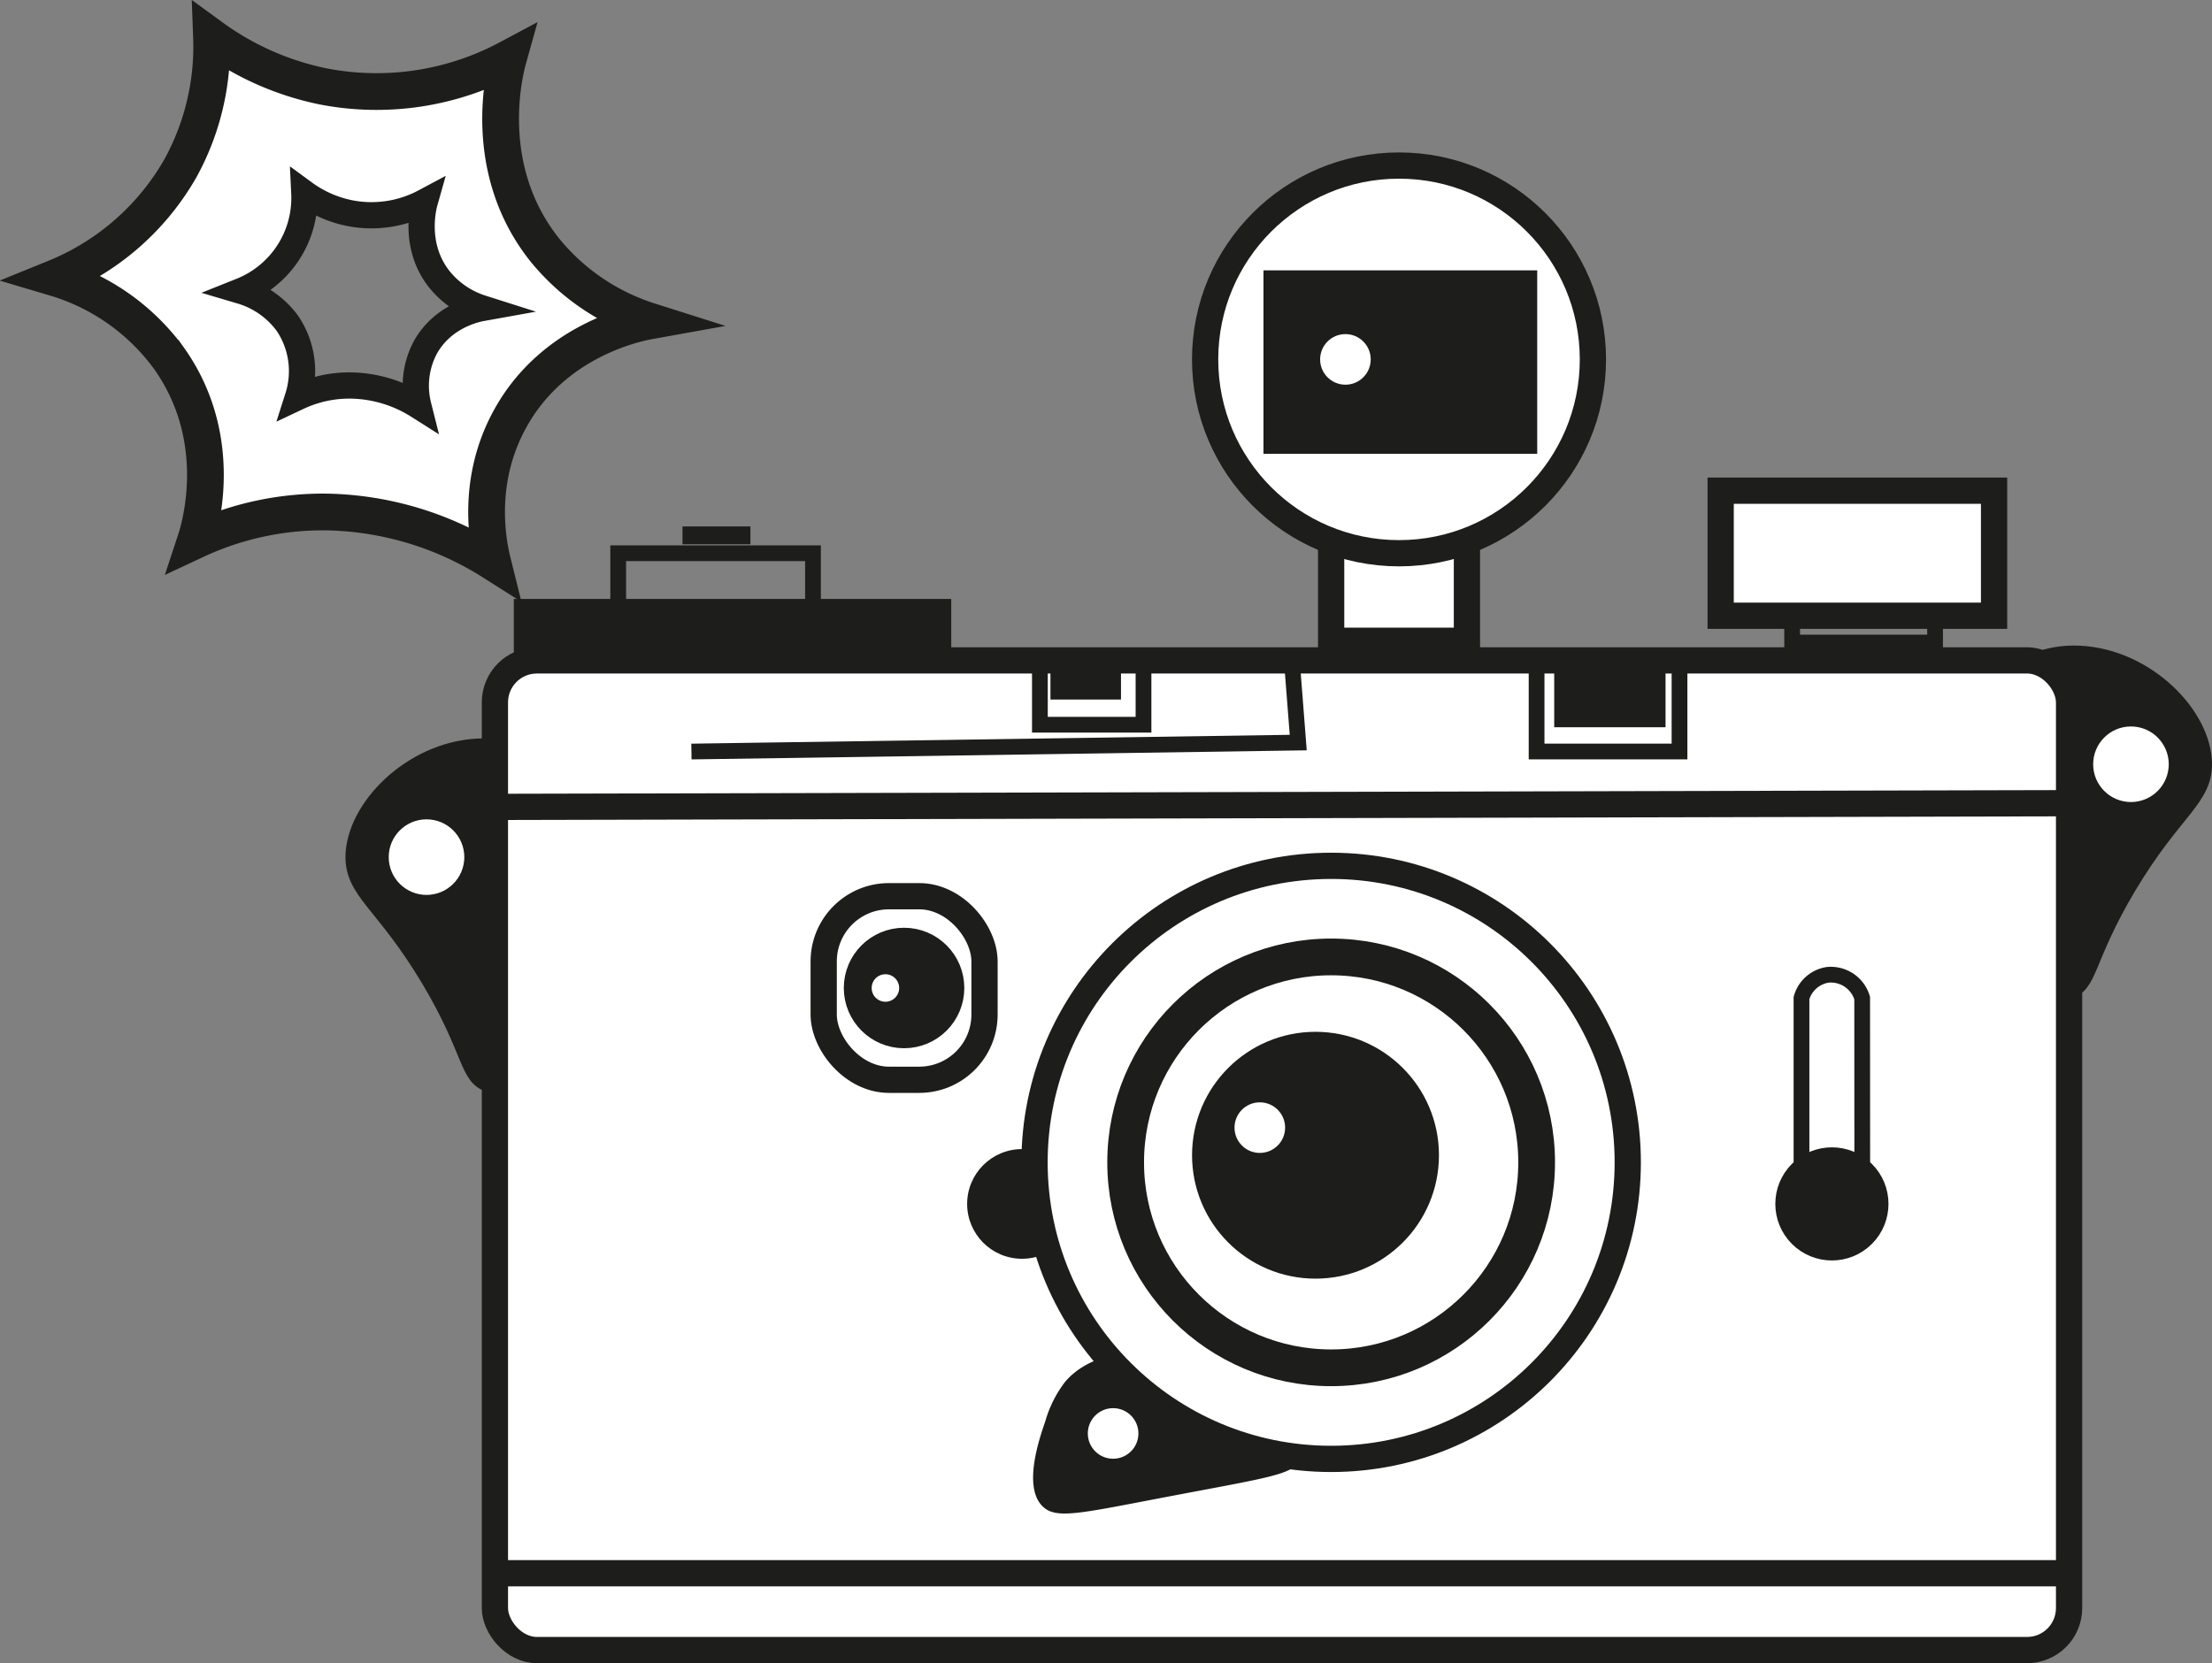<svg id="Calque_1" data-name="Calque 1" xmlns="http://www.w3.org/2000/svg" viewBox="0 0 421.43 316.95"><rect x="0" y="0" width="421.43" height="316.95" fill="#808080" stroke="none"/><defs><style>.cls-1,.cls-5,.cls-8{fill:#fff;}.cls-2,.cls-3,.cls-6{fill:none;}.cls-2,.cls-3,.cls-4,.cls-5,.cls-6,.cls-7,.cls-8{stroke:#1d1d1b;stroke-miterlimit:10;}.cls-2{stroke-width:7px;}.cls-3,.cls-4,.cls-5{stroke-width:5px;}.cls-4,.cls-7,.cls-9{fill:#1d1d1b;}.cls-6,.cls-7,.cls-8{stroke-width:3px;}</style></defs><path class="cls-1" d="M129.14,93.62A42.08,42.08,0,0,0,149,107.1c-2.39.43-18.26,3.61-26.51,18.65-6.66,12.14-4.06,24.15-3.29,27.25a61.21,61.21,0,0,0-31.07-9.49,57.24,57.24,0,0,0-25.51,5.38c.66-2,6-19.08-5.07-34.68a41.49,41.49,0,0,0-21.7-15.32A48.49,48.49,0,0,0,59.68,78a48.16,48.16,0,0,0,5.93-25A54.67,54.67,0,0,0,87,62.42a53.27,53.27,0,0,0,35.15-5.33C121.59,59.2,116.62,77.93,129.14,93.62Zm-12.1,11a16.92,16.92,0,0,1-8-5.45c-5.07-6.35-3.06-13.94-2.82-14.79A21.51,21.51,0,0,1,92,86.56a22,22,0,0,1-8.67-3.82,19.09,19.09,0,0,1-12.07,18.59,16.81,16.81,0,0,1,8.79,6.2,16.26,16.26,0,0,1,2,14,22.91,22.91,0,0,1,10.33-2.18A24.72,24.72,0,0,1,105,123.24a15.57,15.57,0,0,1,1.33-11C109.64,106.12,116.07,104.83,117,104.65Z" transform="translate(-25.31 -45.93)"/><path class="cls-2" d="M119.16,153a61.21,61.21,0,0,0-31.07-9.49,57.24,57.24,0,0,0-25.51,5.38c.66-2,6-19.08-5.07-34.68a41.49,41.49,0,0,0-21.7-15.32A48.49,48.49,0,0,0,59.68,78a48.16,48.16,0,0,0,5.93-25A54.67,54.67,0,0,0,87,62.42a53.27,53.27,0,0,0,35.15-5.33c-.59,2.11-5.56,20.84,7,36.53A42.08,42.08,0,0,0,149,107.1c-2.39.43-18.26,3.61-26.51,18.65C115.79,137.89,118.39,149.9,119.16,153Z" transform="translate(-25.31 -45.93)"/><path class="cls-3" d="M105,123.24a24.72,24.72,0,0,0-12.58-3.84,22.91,22.91,0,0,0-10.33,2.18,16.26,16.26,0,0,0-2-14,16.81,16.81,0,0,0-8.79-6.2A19.09,19.09,0,0,0,83.29,82.74,22,22,0,0,0,92,86.56a21.51,21.51,0,0,0,14.23-2.15c-.24.85-2.25,8.44,2.82,14.79a16.92,16.92,0,0,0,8,5.45c-1,.18-7.4,1.47-10.74,7.56A15.57,15.57,0,0,0,105,123.24Z" transform="translate(-25.31 -45.93)"/><path class="cls-4" d="M396.53,190.77c-7.91,20.49,13.14,44.48,22.14,43.18,3.95-.57,3-5.61,11.24-19.46,9-15.09,14.8-16.86,14.3-23.72-.66-8.93-11.45-19.34-23.84-19.32S399.4,183.33,396.53,190.77Z" transform="translate(-25.31 -45.93)"/><circle class="cls-5" cx="405.99" cy="145.64" r="9.7"/><path class="cls-4" d="M141.34,208.47C149.25,229,128.2,253,119.2,251.65c-4-.57-3-5.61-11.24-19.45-9-15.1-14.8-16.87-14.3-23.73.66-8.92,11.45-19.33,23.84-19.32S138.47,201,141.34,208.47Z" transform="translate(-25.31 -45.93)"/><rect class="cls-5" x="94.29" y="125.85" width="299.91" height="188.6" rx="8"/><path class="cls-5" d="M119.6,199.7,417.47,199" transform="translate(-25.31 -45.93)"/><line class="cls-5" x1="96.33" y1="299.81" x2="392.16" y2="299.81"/><rect class="cls-5" x="156.93" y="170.79" width="30.64" height="34.98" rx="12.43"/><circle class="cls-4" cx="172.24" cy="188.28" r="8.98"/><circle class="cls-5" cx="168.69" cy="188.28" r="5.12"/><rect class="cls-5" x="327.82" y="93.51" width="52.09" height="23.83"/><rect class="cls-5" x="253.61" y="100.32" width="25.87" height="21.79"/><circle class="cls-5" cx="266.54" cy="68.49" r="36.94"/><rect class="cls-4" x="243.22" y="54.02" width="47.15" height="29.96"/><circle class="cls-5" cx="256.33" cy="68.49" r="7.32"/><rect class="cls-6" x="341.44" y="117.34" width="27.23" height="5.11"/><rect class="cls-6" x="117.78" y="105.43" width="37.11" height="20.43"/><polyline class="cls-6" points="131.73 143.22 247.34 141.51 246.12 125.85"/><rect class="cls-6" x="292.75" y="125.85" width="27.23" height="17.36"/><rect class="cls-7" x="297.61" y="128.24" width="18.21" height="8.85"/><rect class="cls-7" x="99.39" y="115.64" width="80.34" height="10.21"/><path class="cls-8" d="M380.11,275.36H368.53V236.13a6.15,6.15,0,0,1,5-4.43,6.23,6.23,0,0,1,6.56,4.43Z" transform="translate(-25.31 -45.93)"/><circle class="cls-7" cx="374.32" cy="275.36" r="9.28" transform="translate(-110.38 299.4) rotate(-45)"/><path class="cls-7" d="M497.81,246" transform="translate(-25.31 -45.93)"/><rect class="cls-6" x="198.12" y="125.51" width="19.74" height="12.6"/><rect class="cls-7" x="201.63" y="127.24" width="10.44" height="4.57"/><rect class="cls-9" x="130.03" y="100.32" width="12.94" height="3.4"/><circle class="cls-9" cx="194.71" cy="229.43" r="10.45"/><circle class="cls-9" cx="230.47" cy="326.43" r="6.08" transform="translate(-162.5 123.98) rotate(-31.72)"/><path class="cls-9" d="M228.19,309.32a22.63,22.63,0,0,0-3.74,7.49c-1.12,3.25-4.19,12.18-.68,16,2.45,2.68,6.64,1.66,22.46-1.36,21.58-4.13,25.91-4.47,26.94-7.78,1.8-5.82-8.8-13.47-9.57-14C252.58,301.86,235.15,301,228.19,309.32Z" transform="translate(-25.31 -45.93)"/><circle class="cls-5" cx="253.61" cy="221.51" r="56.51"/><circle class="cls-5" cx="212.07" cy="273.17" r="7.32"/><circle class="cls-5" cx="239.19" cy="220.15" r="7.32"/><circle class="cls-4" cx="250.63" cy="220.15" r="21.02"/><circle class="cls-5" cx="240.02" cy="214.89" r="7.32"/><circle class="cls-5" cx="81.26" cy="163.34" r="9.7"/><circle class="cls-2" cx="253.61" cy="221.51" r="39.15"/></svg>